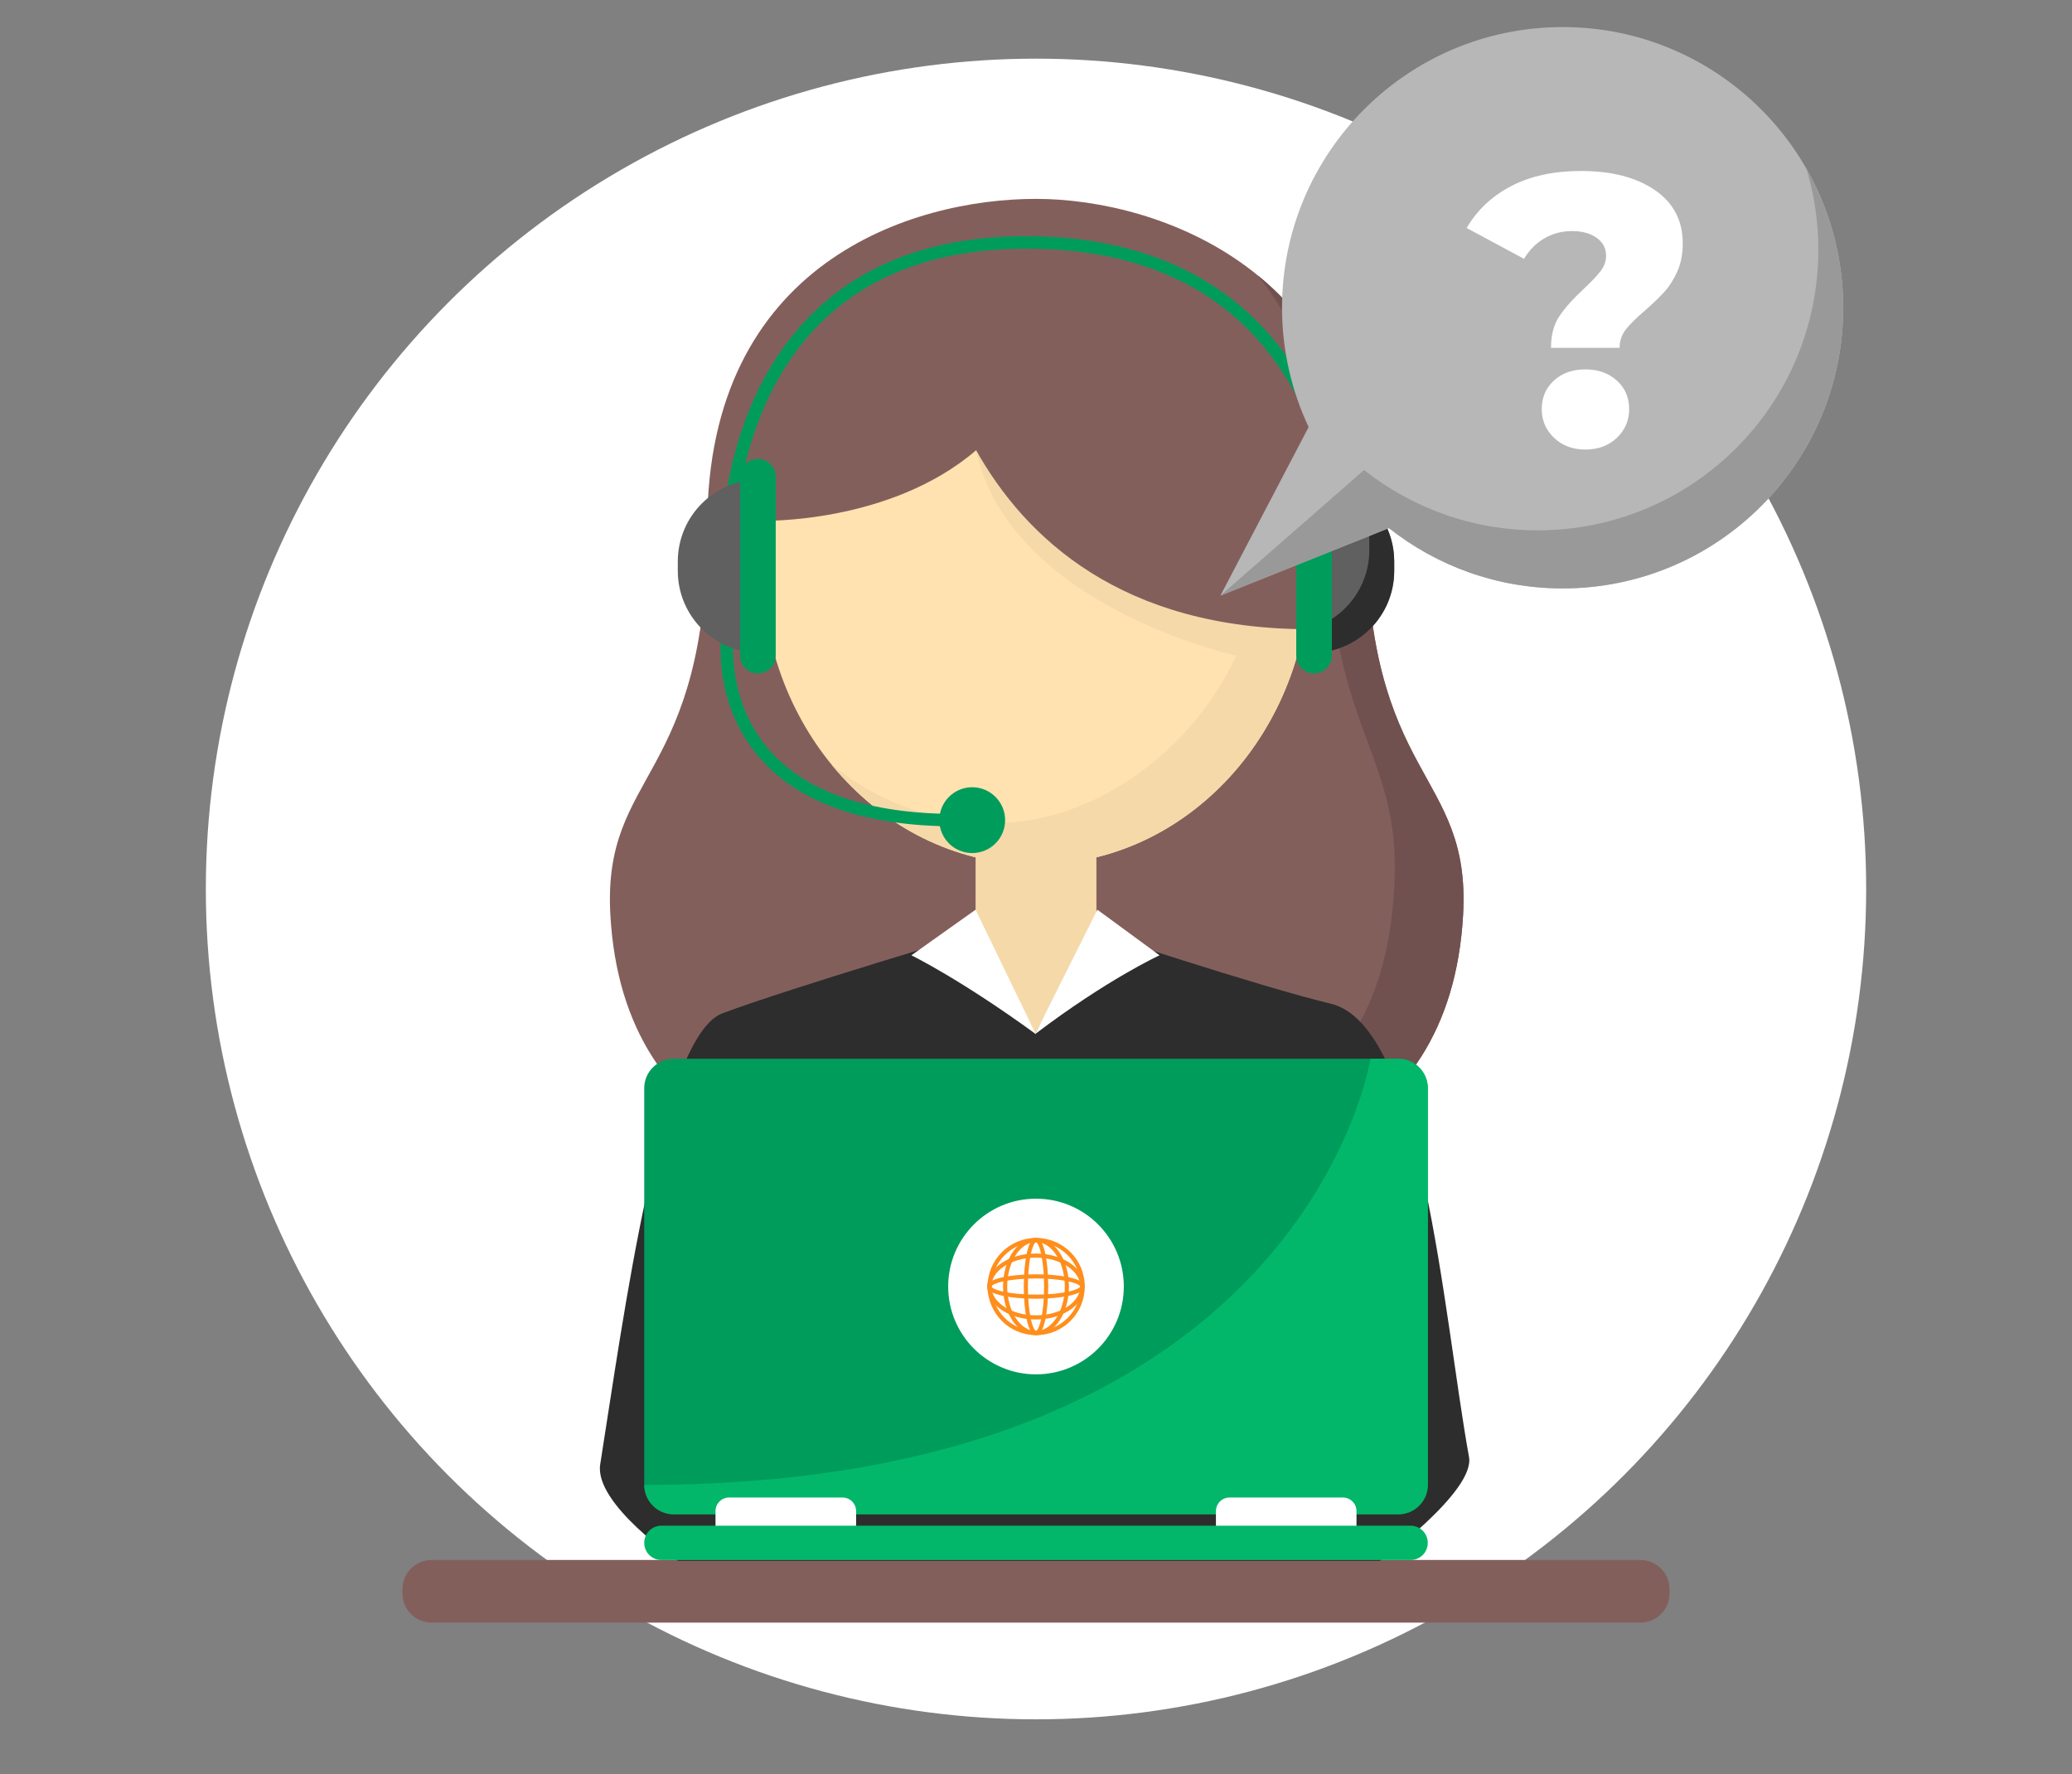<?xml version="1.0" encoding="utf-8"?>
<!-- Generator: Adobe Illustrator 24.0.2, SVG Export Plug-In . SVG Version: 6.00 Build 0)  -->
<svg version="1.1" baseProfile="basic" id="Слой_1"
	 xmlns="http://www.w3.org/2000/svg" xmlns:xlink="http://www.w3.org/1999/xlink" x="0px" y="0px" width="500px" height="428px"
	 viewBox="0 0 500 428" xml:space="preserve">
<rect x="0" y="0" width="500" height="428" fill="#808080" stroke="none"/>
<style type="text/css">
	.st0{fill:#FFFFFF;}
	.st1{fill:#835F5C;}
	.st2{fill:#70514F;}
	.st3{fill:#FFE2B0;}
	.st4{fill:#F5D9A9;}
	.st5{fill:#2D2D2D;}
	.st6{fill:#009C5C;}
	.st7{fill:#02B769;}
	.st8{fill:none;stroke:#FF8E1C;stroke-miterlimit:10;}
	.st9{fill:#606060;}
	.st10{fill:#B6B7B6;}
	.st11{fill:#999999;}
</style>
<g id="OBJECTS">
	<g>
		<circle class="st0" cx="250" cy="214.48" r="200.33"/>
		<g>
			<path class="st1" d="M329.69,126.82c0-61.09-49.88-78.84-79.69-78.84c-30.07,0-79.33,15.46-79.33,78.84
				c0,62.04-25.39,58.81-23.38,94c3.18,55.59,51.03,68.53,102.89,68.53s99.7-12.94,102.88-68.53
				C355.08,185.62,329.69,188.86,329.69,126.82z"/>
			<path class="st2" d="M329.69,126.82c0-28.97-11.22-48.18-26.19-60.39c9.7,11.96,16.18,28.35,16.18,50.38
				c0,62.04,18.76,62.48,16.75,97.67c-3.18,55.59-44.4,64.86-96.26,64.86c-30.77,0-60.12-4.55-79.57-19.87
				c18.29,23.41,52.93,29.87,89.58,29.87c51.86,0,99.7-12.94,102.88-68.53C355.08,185.62,329.69,188.86,329.69,126.82z"/>
			<ellipse class="st3" cx="250" cy="136.6" rx="66.05" ry="72"/>
			<polygon class="st4" points="264.58,237.48 250.25,250.82 235.42,237.48 235.42,201.56 264.58,201.56 			"/>
			<path class="st4" d="M289.36,78.78l-53.8,29.86c8.11,37.68,62.77,49.55,62.77,49.55c-11.33,24.21-35.36,40.4-58.34,40.4
				c-14.75,0-28.37-5.27-39.36-14.18c12.1,14.83,29.73,24.19,49.37,24.19c36.48,0,66.05-32.24,66.05-72
				C316.05,112.91,305.56,91.9,289.36,78.78z"/>
			<path class="st1" d="M402.88,384.48c0,3.85-3.15,7-7,7H104.12c-3.85,0-7-3.15-7-7v-1.12c0-3.85,3.15-7,7-7h291.76
				c3.85,0,7,3.15,7,7V384.48z"/>
			<path class="st1" d="M298.06,82.31c-17.66-19.32-41.99-20.59-59.4-17.72c-17.85,2.95-50.33,18.05-54.96,61.06
				c0,0,31,0.87,51.85-17.02c11.86,21.11,35.11,43.18,80.49,43.18C316.05,151.82,325.25,112.07,298.06,82.31z"/>
			<path class="st5" d="M321.13,242.15c-17.13-4.08-58.02-17.67-58.02-17.67l-13.31,25l-12.31-25c0,0-46.68,13.82-63.17,20
				c-14.93,5.59-24.06,74.81-29.48,108.8c-1.52,9.54,18.81,23.3,18.81,23.3h86.14H333c0,0,23-16.76,21.49-25.07
				C348.3,317.39,343.29,247.45,321.13,242.15z"/>
			<path class="st0" d="M235.42,219.48l-15.49,11c0,0,11.82,5.75,30.01,19L235.42,219.48z"/>
			<path class="st0" d="M264.81,219.48l15,11c0,0-12.56,5.75-30.01,19L264.81,219.48z"/>
			<g>
				<path class="st6" d="M174.17,133.19c-0.04-1.39-0.75-34.26,20.92-56.58c12.65-13.03,30.3-19.63,52.46-19.63
					c40.42,0,59.57,20.74,68.52,38.15c9.65,18.77,9.76,37.24,9.76,38.02h-3c0-0.18-0.13-18.61-9.48-36.74
					c-12.47-24.17-34.61-36.42-65.8-36.42c-21.32,0-38.25,6.3-50.31,18.72c-20.8,21.42-20.09,54.08-20.08,54.4L174.17,133.19z"/>
			</g>
			<g>
				<path class="st6" d="M344.54,358.25c0,3.9-3.19,7.09-7.09,7.09h-174.9c-3.9,0-7.09-3.19-7.09-7.09v-95.72
					c0-3.9,3.19-7.09,7.09-7.09h174.9c3.9,0,7.09,3.19,7.09,7.09V358.25z"/>
				<path class="st7" d="M337.45,255.44h-6.75c0,0-15.77,102.81-175.23,102.81l0,0c0,3.9,3.19,7.09,7.09,7.09h174.9
					c3.9,0,7.09-3.19,7.09-7.09v-95.72C344.54,258.63,341.35,255.44,337.45,255.44z"/>
				<g>
					<path class="st0" d="M271.19,310.39c0,11.71-9.49,21.19-21.19,21.19c-11.7,0-21.19-9.49-21.19-21.19S238.3,289.2,250,289.2
						C261.71,289.2,271.19,298.69,271.19,310.39z"/>
					<g>
						<path class="st8" d="M261.27,310.39c0,6.2-5.03,11.23-11.23,11.23s-11.22-5.03-11.22-11.23s5.03-11.22,11.22-11.22
							C256.23,299.17,261.27,304.19,261.27,310.39z"/>
						<path class="st8" d="M249.95,317.84c-6.2,0-11.22-3.34-11.22-7.46s5.02-7.45,11.22-7.45s11.23,3.34,11.23,7.45
							C261.18,314.51,256.15,317.84,249.95,317.84z"/>
						<path class="st8" d="M249.95,312.84c-6.2,0-11.22-1.1-11.22-2.45s5.02-2.45,11.22-2.45s11.23,1.1,11.23,2.45
							C261.18,311.74,256.15,312.84,249.95,312.84z"/>
					</g>
					<g>
						<path class="st8" d="M242.55,310.39c0-6.2,3.34-11.22,7.45-11.22c4.12,0,7.45,5.02,7.45,11.22s-3.34,11.23-7.45,11.23
							C245.88,321.61,242.55,316.59,242.55,310.39z"/>
						<path class="st8" d="M247.55,310.39c0-6.2,1.1-11.22,2.45-11.22c1.35,0,2.45,5.02,2.45,11.22s-1.09,11.23-2.45,11.23
							C248.65,321.61,247.55,316.59,247.55,310.39z"/>
					</g>
				</g>
				<g>
					<g>
						<path class="st0" d="M206.59,368.09c0,6.33-1.47,1.81-3.29,1.81h-27.35c-1.82,0-3.29,3.57-3.29-1.81v-3.51
							c0-1.82,1.47-3.29,3.29-3.29h27.35c1.82,0,3.29,1.47,3.29,3.29V368.09z"/>
						<path class="st0" d="M327.34,370.02c0,1.82-1.47,1.44-3.29,1.44h-27.34c-1.82,0-3.29,0.51-3.29-1.31v-5.57
							c0-1.82,1.47-3.29,3.29-3.29h27.34c1.82,0,3.29,1.47,3.29,3.29V370.02z"/>
					</g>
					<path class="st7" d="M344.54,372.23c0,2.29-1.85,4.14-4.14,4.14H159.6c-2.29,0-4.14-1.85-4.14-4.14l0,0
						c0-2.29,1.85-4.14,4.14-4.14h180.8C342.69,368.09,344.54,369.94,344.54,372.23L344.54,372.23z"/>
				</g>
			</g>
			<g>
				<path class="st6" d="M230.71,199.37c-22.14,0-38.17-5.67-47.66-16.84c-11.56-13.62-8.98-30.26-8.87-30.96l2.96,0.49
					c-0.03,0.16-2.45,16.02,8.22,28.56c8.89,10.45,24.15,15.75,45.34,15.75L230.71,199.37L230.71,199.37z"/>
			</g>
			<g>
				<g>
					<path class="st9" d="M183.37,157.52L183.37,157.52c-10.94,0-19.81-8.87-19.81-19.81v-2.23c0-10.94,8.87-19.81,19.81-19.81l0,0"
						/>
					<path class="st6" d="M187.19,158.17c0,2.37-1.93,4.3-4.3,4.3l0,0c-2.37,0-4.3-1.92-4.3-4.3v-43.15c0-2.37,1.92-4.3,4.3-4.3l0,0
						c2.37,0,4.3,1.92,4.3,4.3V158.17z"/>
				</g>
				<g>
					<path class="st9" d="M316.63,115.67L316.63,115.67c10.94,0,19.81,8.87,19.81,19.81v2.23c0,10.94-8.87,19.81-19.81,19.81l0,0"/>
					<path class="st5" d="M326.03,118.05c2.75,3.4,4.4,7.72,4.4,12.43v2.23c0,8.85-5.8,16.33-13.8,18.88v5.93
						c10.94,0,19.81-8.87,19.81-19.81v-2.23C336.43,127.95,332.22,121.39,326.03,118.05z"/>
					<path class="st6" d="M312.8,115.02c0-2.37,1.93-4.3,4.3-4.3l0,0c2.37,0,4.3,1.92,4.3,4.3v43.15c0,2.37-1.93,4.3-4.3,4.3l0,0
						c-2.37,0-4.3-1.92-4.3-4.3V115.02z"/>
				</g>
			</g>
			<path class="st6" d="M242.55,197.87c0,4.38-3.55,7.94-7.94,7.94c-4.38,0-7.94-3.55-7.94-7.94c0-4.38,3.55-7.94,7.94-7.94
				C238.99,189.93,242.55,193.49,242.55,197.87z"/>
			<path class="st10" d="M377.08,6.53c-37.4,0-67.71,30.32-67.71,67.71c0,10.3,2.31,20.05,6.42,28.79l-21.28,40.66l40.66-16.28
				c11.53,9.1,26.08,14.55,41.91,14.55c37.4,0,67.71-30.32,67.71-67.71C444.79,36.85,414.47,6.53,377.08,6.53z"/>
			<path class="st11" d="M435.94,40.79c1.84,6.16,2.85,12.69,2.85,19.45c0,37.4-30.32,67.71-67.71,67.71
				c-15.83,0-30.38-5.45-41.91-14.55l-34.66,30.29l0,0l40.66-16.28c11.53,9.1,26.08,14.55,41.91,14.55
				c37.4,0,67.71-30.32,67.71-67.71C444.79,62.07,441.56,50.66,435.94,40.79z"/>
			<g>
				<path class="st0" d="M376.32,76.25c1.36-2.01,3.35-4.23,5.95-6.65c1.8-1.67,3.13-3.08,4-4.23s1.3-2.37,1.3-3.67
					c0-1.8-0.76-3.24-2.28-4.32s-3.49-1.63-5.9-1.63c-2.48,0-4.73,0.59-6.74,1.77c-2.01,1.18-3.64,2.82-4.88,4.93l-13.85-7.44
					c2.54-4.34,6.13-7.72,10.78-10.13c4.65-2.42,10.25-3.63,16.83-3.63c7.37,0,13.31,1.53,17.8,4.6s6.74,7.36,6.74,12.87
					c0,2.54-0.43,4.79-1.3,6.74s-1.91,3.6-3.11,4.93c-1.21,1.33-2.77,2.84-4.69,4.51c-2.11,1.8-3.66,3.33-4.65,4.6
					s-1.49,2.74-1.49,4.42h-16.55C374.27,80.82,374.95,78.27,376.32,76.25z M375.01,105.63c-1.98-1.89-2.97-4.2-2.97-6.93
					c0-2.79,0.98-5.08,2.93-6.88c1.95-1.8,4.48-2.7,7.58-2.7c3.1,0,5.64,0.9,7.62,2.7c1.98,1.8,2.97,4.09,2.97,6.88
					c0,2.73-0.99,5.04-2.97,6.93s-4.52,2.83-7.62,2.83C379.51,108.46,377,107.52,375.01,105.63z"/>
			</g>
		</g>
	</g>
</g>
<g id="DESIGNED_BY_FREEPIK">
</g>
</svg>

